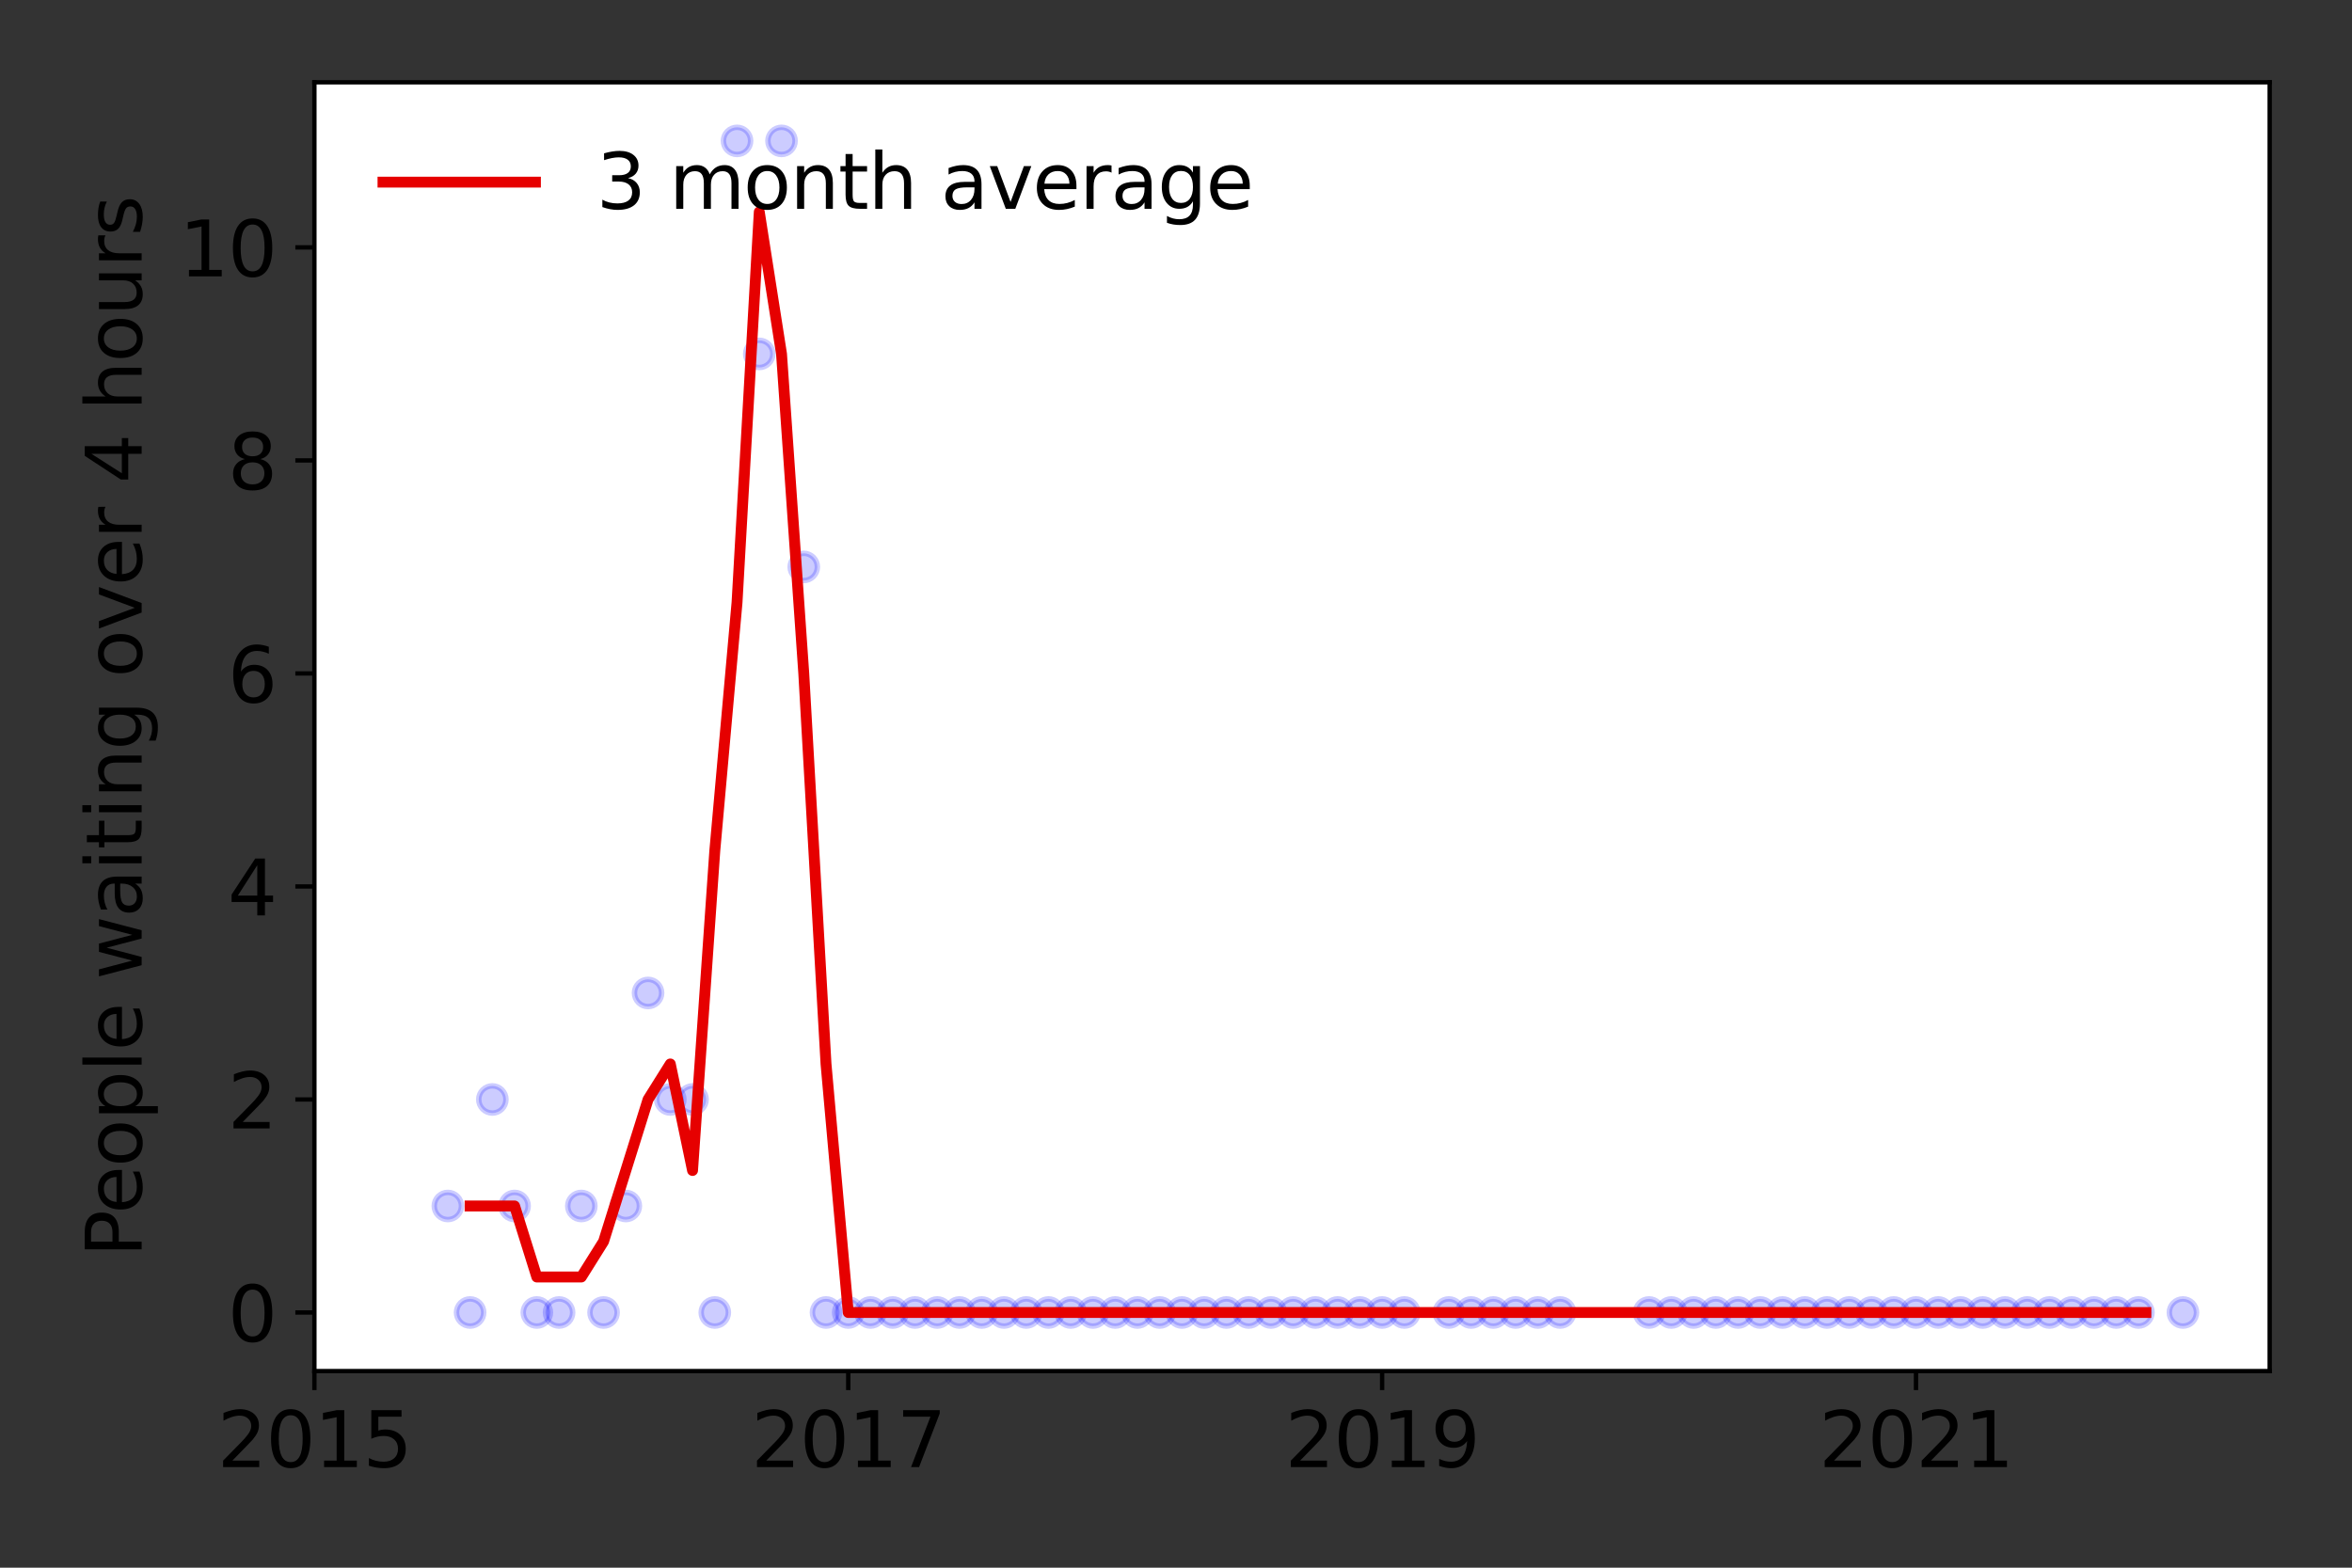 <?xml version="1.0" encoding="utf-8" standalone="no"?>
<!DOCTYPE svg PUBLIC "-//W3C//DTD SVG 1.1//EN"
  "http://www.w3.org/Graphics/SVG/1.1/DTD/svg11.dtd">
<svg height="288pt" version="1.1" viewBox="0 0 432 288" width="432pt" xmlns="http://www.w3.org/2000/svg" xmlns:xlink="http://www.w3.org/1999/xlink">
 <rect x="0" y="0" width="432" height="288" fill="#333333" stroke="none"/>
 <defs>
  <style type="text/css">*{stroke-linecap:butt;stroke-linejoin:round;}</style>
 </defs>
 <g id="figure_1">
  <g id="patch_1">
   <path d="M 0 288 
L 432 288 
L 432 0 
L 0 0 
z
" style="fill:none;"/>
  </g>
  <g id="axes_1">
   <g id="patch_2">
    <path d="M 57.745 251.88 
L 416.88 251.88 
L 416.88 15.12 
L 57.745 15.12 
z
" style="fill:#ffffff;"/>
   </g>
   <g id="matplotlib.axis_1">
    <g id="xtick_1">
     <g id="line2d_1">
      <defs>
       <path d="M 0 0 
L 0 3.5 
" id="m00700a7df0" style="stroke:#000000;stroke-width:0.8;"/>
      </defs>
      <g>
       <use style="stroke:#000000;stroke-width:0.8;" x="57.745" xlink:href="#m00700a7df0" y="251.88"/>
      </g>
     </g>
     <g id="text_1">
      <!-- 2015 -->
      <g transform="translate(39.93 269.518)scale(0.14 -0.14)">
       <defs>
        <path d="M 1228 531 
L 3431 531 
L 3431 0 
L 469 0 
L 469 531 
Q 828 903 1448 1529 
Q 2069 2156 2228 2338 
Q 2531 2678 2651 2914 
Q 2772 3150 2772 3378 
Q 2772 3750 2511 3984 
Q 2250 4219 1831 4219 
Q 1534 4219 1204 4116 
Q 875 4013 500 3803 
L 500 4441 
Q 881 4594 1212 4672 
Q 1544 4750 1819 4750 
Q 2544 4750 2975 4387 
Q 3406 4025 3406 3419 
Q 3406 3131 3298 2873 
Q 3191 2616 2906 2266 
Q 2828 2175 2409 1742 
Q 1991 1309 1228 531 
z
" id="DejaVuSans-32" transform="scale(0.016)"/>
        <path d="M 2034 4250 
Q 1547 4250 1301 3770 
Q 1056 3291 1056 2328 
Q 1056 1369 1301 889 
Q 1547 409 2034 409 
Q 2525 409 2770 889 
Q 3016 1369 3016 2328 
Q 3016 3291 2770 3770 
Q 2525 4250 2034 4250 
z
M 2034 4750 
Q 2819 4750 3233 4129 
Q 3647 3509 3647 2328 
Q 3647 1150 3233 529 
Q 2819 -91 2034 -91 
Q 1250 -91 836 529 
Q 422 1150 422 2328 
Q 422 3509 836 4129 
Q 1250 4750 2034 4750 
z
" id="DejaVuSans-30" transform="scale(0.016)"/>
        <path d="M 794 531 
L 1825 531 
L 1825 4091 
L 703 3866 
L 703 4441 
L 1819 4666 
L 2450 4666 
L 2450 531 
L 3481 531 
L 3481 0 
L 794 0 
L 794 531 
z
" id="DejaVuSans-31" transform="scale(0.016)"/>
        <path d="M 691 4666 
L 3169 4666 
L 3169 4134 
L 1269 4134 
L 1269 2991 
Q 1406 3038 1543 3061 
Q 1681 3084 1819 3084 
Q 2600 3084 3056 2656 
Q 3513 2228 3513 1497 
Q 3513 744 3044 326 
Q 2575 -91 1722 -91 
Q 1428 -91 1123 -41 
Q 819 9 494 109 
L 494 744 
Q 775 591 1075 516 
Q 1375 441 1709 441 
Q 2250 441 2565 725 
Q 2881 1009 2881 1497 
Q 2881 1984 2565 2268 
Q 2250 2553 1709 2553 
Q 1456 2553 1204 2497 
Q 953 2441 691 2322 
L 691 4666 
z
" id="DejaVuSans-35" transform="scale(0.016)"/>
       </defs>
       <use xlink:href="#DejaVuSans-32"/>
       <use x="63.623" xlink:href="#DejaVuSans-30"/>
       <use x="127.246" xlink:href="#DejaVuSans-31"/>
       <use x="190.869" xlink:href="#DejaVuSans-35"/>
      </g>
     </g>
    </g>
    <g id="xtick_2">
     <g id="line2d_2">
      <g>
       <use style="stroke:#000000;stroke-width:0.8;" x="155.802" xlink:href="#m00700a7df0" y="251.88"/>
      </g>
     </g>
     <g id="text_2">
      <!-- 2017 -->
      <g transform="translate(137.987 269.518)scale(0.14 -0.14)">
       <defs>
        <path d="M 525 4666 
L 3525 4666 
L 3525 4397 
L 1831 0 
L 1172 0 
L 2766 4134 
L 525 4134 
L 525 4666 
z
" id="DejaVuSans-37" transform="scale(0.016)"/>
       </defs>
       <use xlink:href="#DejaVuSans-32"/>
       <use x="63.623" xlink:href="#DejaVuSans-30"/>
       <use x="127.246" xlink:href="#DejaVuSans-31"/>
       <use x="190.869" xlink:href="#DejaVuSans-37"/>
      </g>
     </g>
    </g>
    <g id="xtick_3">
     <g id="line2d_3">
      <g>
       <use style="stroke:#000000;stroke-width:0.8;" x="253.86" xlink:href="#m00700a7df0" y="251.88"/>
      </g>
     </g>
     <g id="text_3">
      <!-- 2019 -->
      <g transform="translate(236.045 269.518)scale(0.14 -0.14)">
       <defs>
        <path d="M 703 97 
L 703 672 
Q 941 559 1184 500 
Q 1428 441 1663 441 
Q 2288 441 2617 861 
Q 2947 1281 2994 2138 
Q 2813 1869 2534 1725 
Q 2256 1581 1919 1581 
Q 1219 1581 811 2004 
Q 403 2428 403 3163 
Q 403 3881 828 4315 
Q 1253 4750 1959 4750 
Q 2769 4750 3195 4129 
Q 3622 3509 3622 2328 
Q 3622 1225 3098 567 
Q 2575 -91 1691 -91 
Q 1453 -91 1209 -44 
Q 966 3 703 97 
z
M 1959 2075 
Q 2384 2075 2632 2365 
Q 2881 2656 2881 3163 
Q 2881 3666 2632 3958 
Q 2384 4250 1959 4250 
Q 1534 4250 1286 3958 
Q 1038 3666 1038 3163 
Q 1038 2656 1286 2365 
Q 1534 2075 1959 2075 
z
" id="DejaVuSans-39" transform="scale(0.016)"/>
       </defs>
       <use xlink:href="#DejaVuSans-32"/>
       <use x="63.623" xlink:href="#DejaVuSans-30"/>
       <use x="127.246" xlink:href="#DejaVuSans-31"/>
       <use x="190.869" xlink:href="#DejaVuSans-39"/>
      </g>
     </g>
    </g>
    <g id="xtick_4">
     <g id="line2d_4">
      <g>
       <use style="stroke:#000000;stroke-width:0.8;" x="351.917" xlink:href="#m00700a7df0" y="251.88"/>
      </g>
     </g>
     <g id="text_4">
      <!-- 2021 -->
      <g transform="translate(334.102 269.518)scale(0.14 -0.14)">
       <use xlink:href="#DejaVuSans-32"/>
       <use x="63.623" xlink:href="#DejaVuSans-30"/>
       <use x="127.246" xlink:href="#DejaVuSans-32"/>
       <use x="190.869" xlink:href="#DejaVuSans-31"/>
      </g>
     </g>
    </g>
   </g>
   <g id="matplotlib.axis_2">
    <g id="ytick_1">
     <g id="line2d_5">
      <defs>
       <path d="M 0 0 
L -3.5 0 
" id="m1604bfd6ad" style="stroke:#000000;stroke-width:0.8;"/>
      </defs>
      <g>
       <use style="stroke:#000000;stroke-width:0.8;" x="57.745" xlink:href="#m1604bfd6ad" y="241.118"/>
      </g>
     </g>
     <g id="text_5">
      <!-- 0 -->
      <g transform="translate(41.837 246.437)scale(0.14 -0.14)">
       <use xlink:href="#DejaVuSans-30"/>
      </g>
     </g>
    </g>
    <g id="ytick_2">
     <g id="line2d_6">
      <g>
       <use style="stroke:#000000;stroke-width:0.8;" x="57.745" xlink:href="#m1604bfd6ad" y="201.984"/>
      </g>
     </g>
     <g id="text_6">
      <!-- 2 -->
      <g transform="translate(41.837 207.303)scale(0.14 -0.14)">
       <use xlink:href="#DejaVuSans-32"/>
      </g>
     </g>
    </g>
    <g id="ytick_3">
     <g id="line2d_7">
      <g>
       <use style="stroke:#000000;stroke-width:0.8;" x="57.745" xlink:href="#m1604bfd6ad" y="162.85"/>
      </g>
     </g>
     <g id="text_7">
      <!-- 4 -->
      <g transform="translate(41.837 168.169)scale(0.14 -0.14)">
       <defs>
        <path d="M 2419 4116 
L 825 1625 
L 2419 1625 
L 2419 4116 
z
M 2253 4666 
L 3047 4666 
L 3047 1625 
L 3713 1625 
L 3713 1100 
L 3047 1100 
L 3047 0 
L 2419 0 
L 2419 1100 
L 313 1100 
L 313 1709 
L 2253 4666 
z
" id="DejaVuSans-34" transform="scale(0.016)"/>
       </defs>
       <use xlink:href="#DejaVuSans-34"/>
      </g>
     </g>
    </g>
    <g id="ytick_4">
     <g id="line2d_8">
      <g>
       <use style="stroke:#000000;stroke-width:0.8;" x="57.745" xlink:href="#m1604bfd6ad" y="123.717"/>
      </g>
     </g>
     <g id="text_8">
      <!-- 6 -->
      <g transform="translate(41.837 129.035)scale(0.14 -0.14)">
       <defs>
        <path d="M 2113 2584 
Q 1688 2584 1439 2293 
Q 1191 2003 1191 1497 
Q 1191 994 1439 701 
Q 1688 409 2113 409 
Q 2538 409 2786 701 
Q 3034 994 3034 1497 
Q 3034 2003 2786 2293 
Q 2538 2584 2113 2584 
z
M 3366 4563 
L 3366 3988 
Q 3128 4100 2886 4159 
Q 2644 4219 2406 4219 
Q 1781 4219 1451 3797 
Q 1122 3375 1075 2522 
Q 1259 2794 1537 2939 
Q 1816 3084 2150 3084 
Q 2853 3084 3261 2657 
Q 3669 2231 3669 1497 
Q 3669 778 3244 343 
Q 2819 -91 2113 -91 
Q 1303 -91 875 529 
Q 447 1150 447 2328 
Q 447 3434 972 4092 
Q 1497 4750 2381 4750 
Q 2619 4750 2861 4703 
Q 3103 4656 3366 4563 
z
" id="DejaVuSans-36" transform="scale(0.016)"/>
       </defs>
       <use xlink:href="#DejaVuSans-36"/>
      </g>
     </g>
    </g>
    <g id="ytick_5">
     <g id="line2d_9">
      <g>
       <use style="stroke:#000000;stroke-width:0.8;" x="57.745" xlink:href="#m1604bfd6ad" y="84.583"/>
      </g>
     </g>
     <g id="text_9">
      <!-- 8 -->
      <g transform="translate(41.837 89.902)scale(0.14 -0.14)">
       <defs>
        <path d="M 2034 2216 
Q 1584 2216 1326 1975 
Q 1069 1734 1069 1313 
Q 1069 891 1326 650 
Q 1584 409 2034 409 
Q 2484 409 2743 651 
Q 3003 894 3003 1313 
Q 3003 1734 2745 1975 
Q 2488 2216 2034 2216 
z
M 1403 2484 
Q 997 2584 770 2862 
Q 544 3141 544 3541 
Q 544 4100 942 4425 
Q 1341 4750 2034 4750 
Q 2731 4750 3128 4425 
Q 3525 4100 3525 3541 
Q 3525 3141 3298 2862 
Q 3072 2584 2669 2484 
Q 3125 2378 3379 2068 
Q 3634 1759 3634 1313 
Q 3634 634 3220 271 
Q 2806 -91 2034 -91 
Q 1263 -91 848 271 
Q 434 634 434 1313 
Q 434 1759 690 2068 
Q 947 2378 1403 2484 
z
M 1172 3481 
Q 1172 3119 1398 2916 
Q 1625 2713 2034 2713 
Q 2441 2713 2670 2916 
Q 2900 3119 2900 3481 
Q 2900 3844 2670 4047 
Q 2441 4250 2034 4250 
Q 1625 4250 1398 4047 
Q 1172 3844 1172 3481 
z
" id="DejaVuSans-38" transform="scale(0.016)"/>
       </defs>
       <use xlink:href="#DejaVuSans-38"/>
      </g>
     </g>
    </g>
    <g id="ytick_6">
     <g id="line2d_10">
      <g>
       <use style="stroke:#000000;stroke-width:0.8;" x="57.745" xlink:href="#m1604bfd6ad" y="45.449"/>
      </g>
     </g>
     <g id="text_10">
      <!-- 10 -->
      <g transform="translate(32.93 50.768)scale(0.14 -0.14)">
       <use xlink:href="#DejaVuSans-31"/>
       <use x="63.623" xlink:href="#DejaVuSans-30"/>
      </g>
     </g>
    </g>
    <g id="text_11">
     <!-- People waiting over 4 hours -->
     <g transform="translate(26.018 230.925)rotate(-90)scale(0.14 -0.14)">
      <defs>
       <path d="M 1259 4147 
L 1259 2394 
L 2053 2394 
Q 2494 2394 2734 2622 
Q 2975 2850 2975 3272 
Q 2975 3691 2734 3919 
Q 2494 4147 2053 4147 
L 1259 4147 
z
M 628 4666 
L 2053 4666 
Q 2838 4666 3239 4311 
Q 3641 3956 3641 3272 
Q 3641 2581 3239 2228 
Q 2838 1875 2053 1875 
L 1259 1875 
L 1259 0 
L 628 0 
L 628 4666 
z
" id="DejaVuSans-50" transform="scale(0.016)"/>
       <path d="M 3597 1894 
L 3597 1613 
L 953 1613 
Q 991 1019 1311 708 
Q 1631 397 2203 397 
Q 2534 397 2845 478 
Q 3156 559 3463 722 
L 3463 178 
Q 3153 47 2828 -22 
Q 2503 -91 2169 -91 
Q 1331 -91 842 396 
Q 353 884 353 1716 
Q 353 2575 817 3079 
Q 1281 3584 2069 3584 
Q 2775 3584 3186 3129 
Q 3597 2675 3597 1894 
z
M 3022 2063 
Q 3016 2534 2758 2815 
Q 2500 3097 2075 3097 
Q 1594 3097 1305 2825 
Q 1016 2553 972 2059 
L 3022 2063 
z
" id="DejaVuSans-65" transform="scale(0.016)"/>
       <path d="M 1959 3097 
Q 1497 3097 1228 2736 
Q 959 2375 959 1747 
Q 959 1119 1226 758 
Q 1494 397 1959 397 
Q 2419 397 2687 759 
Q 2956 1122 2956 1747 
Q 2956 2369 2687 2733 
Q 2419 3097 1959 3097 
z
M 1959 3584 
Q 2709 3584 3137 3096 
Q 3566 2609 3566 1747 
Q 3566 888 3137 398 
Q 2709 -91 1959 -91 
Q 1206 -91 779 398 
Q 353 888 353 1747 
Q 353 2609 779 3096 
Q 1206 3584 1959 3584 
z
" id="DejaVuSans-6f" transform="scale(0.016)"/>
       <path d="M 1159 525 
L 1159 -1331 
L 581 -1331 
L 581 3500 
L 1159 3500 
L 1159 2969 
Q 1341 3281 1617 3432 
Q 1894 3584 2278 3584 
Q 2916 3584 3314 3078 
Q 3713 2572 3713 1747 
Q 3713 922 3314 415 
Q 2916 -91 2278 -91 
Q 1894 -91 1617 61 
Q 1341 213 1159 525 
z
M 3116 1747 
Q 3116 2381 2855 2742 
Q 2594 3103 2138 3103 
Q 1681 3103 1420 2742 
Q 1159 2381 1159 1747 
Q 1159 1113 1420 752 
Q 1681 391 2138 391 
Q 2594 391 2855 752 
Q 3116 1113 3116 1747 
z
" id="DejaVuSans-70" transform="scale(0.016)"/>
       <path d="M 603 4863 
L 1178 4863 
L 1178 0 
L 603 0 
L 603 4863 
z
" id="DejaVuSans-6c" transform="scale(0.016)"/>
       <path id="DejaVuSans-20" transform="scale(0.016)"/>
       <path d="M 269 3500 
L 844 3500 
L 1563 769 
L 2278 3500 
L 2956 3500 
L 3675 769 
L 4391 3500 
L 4966 3500 
L 4050 0 
L 3372 0 
L 2619 2869 
L 1863 0 
L 1184 0 
L 269 3500 
z
" id="DejaVuSans-77" transform="scale(0.016)"/>
       <path d="M 2194 1759 
Q 1497 1759 1228 1600 
Q 959 1441 959 1056 
Q 959 750 1161 570 
Q 1363 391 1709 391 
Q 2188 391 2477 730 
Q 2766 1069 2766 1631 
L 2766 1759 
L 2194 1759 
z
M 3341 1997 
L 3341 0 
L 2766 0 
L 2766 531 
Q 2569 213 2275 61 
Q 1981 -91 1556 -91 
Q 1019 -91 701 211 
Q 384 513 384 1019 
Q 384 1609 779 1909 
Q 1175 2209 1959 2209 
L 2766 2209 
L 2766 2266 
Q 2766 2663 2505 2880 
Q 2244 3097 1772 3097 
Q 1472 3097 1187 3025 
Q 903 2953 641 2809 
L 641 3341 
Q 956 3463 1253 3523 
Q 1550 3584 1831 3584 
Q 2591 3584 2966 3190 
Q 3341 2797 3341 1997 
z
" id="DejaVuSans-61" transform="scale(0.016)"/>
       <path d="M 603 3500 
L 1178 3500 
L 1178 0 
L 603 0 
L 603 3500 
z
M 603 4863 
L 1178 4863 
L 1178 4134 
L 603 4134 
L 603 4863 
z
" id="DejaVuSans-69" transform="scale(0.016)"/>
       <path d="M 1172 4494 
L 1172 3500 
L 2356 3500 
L 2356 3053 
L 1172 3053 
L 1172 1153 
Q 1172 725 1289 603 
Q 1406 481 1766 481 
L 2356 481 
L 2356 0 
L 1766 0 
Q 1100 0 847 248 
Q 594 497 594 1153 
L 594 3053 
L 172 3053 
L 172 3500 
L 594 3500 
L 594 4494 
L 1172 4494 
z
" id="DejaVuSans-74" transform="scale(0.016)"/>
       <path d="M 3513 2113 
L 3513 0 
L 2938 0 
L 2938 2094 
Q 2938 2591 2744 2837 
Q 2550 3084 2163 3084 
Q 1697 3084 1428 2787 
Q 1159 2491 1159 1978 
L 1159 0 
L 581 0 
L 581 3500 
L 1159 3500 
L 1159 2956 
Q 1366 3272 1645 3428 
Q 1925 3584 2291 3584 
Q 2894 3584 3203 3211 
Q 3513 2838 3513 2113 
z
" id="DejaVuSans-6e" transform="scale(0.016)"/>
       <path d="M 2906 1791 
Q 2906 2416 2648 2759 
Q 2391 3103 1925 3103 
Q 1463 3103 1205 2759 
Q 947 2416 947 1791 
Q 947 1169 1205 825 
Q 1463 481 1925 481 
Q 2391 481 2648 825 
Q 2906 1169 2906 1791 
z
M 3481 434 
Q 3481 -459 3084 -895 
Q 2688 -1331 1869 -1331 
Q 1566 -1331 1297 -1286 
Q 1028 -1241 775 -1147 
L 775 -588 
Q 1028 -725 1275 -790 
Q 1522 -856 1778 -856 
Q 2344 -856 2625 -561 
Q 2906 -266 2906 331 
L 2906 616 
Q 2728 306 2450 153 
Q 2172 0 1784 0 
Q 1141 0 747 490 
Q 353 981 353 1791 
Q 353 2603 747 3093 
Q 1141 3584 1784 3584 
Q 2172 3584 2450 3431 
Q 2728 3278 2906 2969 
L 2906 3500 
L 3481 3500 
L 3481 434 
z
" id="DejaVuSans-67" transform="scale(0.016)"/>
       <path d="M 191 3500 
L 800 3500 
L 1894 563 
L 2988 3500 
L 3597 3500 
L 2284 0 
L 1503 0 
L 191 3500 
z
" id="DejaVuSans-76" transform="scale(0.016)"/>
       <path d="M 2631 2963 
Q 2534 3019 2420 3045 
Q 2306 3072 2169 3072 
Q 1681 3072 1420 2755 
Q 1159 2438 1159 1844 
L 1159 0 
L 581 0 
L 581 3500 
L 1159 3500 
L 1159 2956 
Q 1341 3275 1631 3429 
Q 1922 3584 2338 3584 
Q 2397 3584 2469 3576 
Q 2541 3569 2628 3553 
L 2631 2963 
z
" id="DejaVuSans-72" transform="scale(0.016)"/>
       <path d="M 3513 2113 
L 3513 0 
L 2938 0 
L 2938 2094 
Q 2938 2591 2744 2837 
Q 2550 3084 2163 3084 
Q 1697 3084 1428 2787 
Q 1159 2491 1159 1978 
L 1159 0 
L 581 0 
L 581 4863 
L 1159 4863 
L 1159 2956 
Q 1366 3272 1645 3428 
Q 1925 3584 2291 3584 
Q 2894 3584 3203 3211 
Q 3513 2838 3513 2113 
z
" id="DejaVuSans-68" transform="scale(0.016)"/>
       <path d="M 544 1381 
L 544 3500 
L 1119 3500 
L 1119 1403 
Q 1119 906 1312 657 
Q 1506 409 1894 409 
Q 2359 409 2629 706 
Q 2900 1003 2900 1516 
L 2900 3500 
L 3475 3500 
L 3475 0 
L 2900 0 
L 2900 538 
Q 2691 219 2414 64 
Q 2138 -91 1772 -91 
Q 1169 -91 856 284 
Q 544 659 544 1381 
z
M 1991 3584 
L 1991 3584 
z
" id="DejaVuSans-75" transform="scale(0.016)"/>
       <path d="M 2834 3397 
L 2834 2853 
Q 2591 2978 2328 3040 
Q 2066 3103 1784 3103 
Q 1356 3103 1142 2972 
Q 928 2841 928 2578 
Q 928 2378 1081 2264 
Q 1234 2150 1697 2047 
L 1894 2003 
Q 2506 1872 2764 1633 
Q 3022 1394 3022 966 
Q 3022 478 2636 193 
Q 2250 -91 1575 -91 
Q 1294 -91 989 -36 
Q 684 19 347 128 
L 347 722 
Q 666 556 975 473 
Q 1284 391 1588 391 
Q 1994 391 2212 530 
Q 2431 669 2431 922 
Q 2431 1156 2273 1281 
Q 2116 1406 1581 1522 
L 1381 1569 
Q 847 1681 609 1914 
Q 372 2147 372 2553 
Q 372 3047 722 3315 
Q 1072 3584 1716 3584 
Q 2034 3584 2315 3537 
Q 2597 3491 2834 3397 
z
" id="DejaVuSans-73" transform="scale(0.016)"/>
      </defs>
      <use xlink:href="#DejaVuSans-50"/>
      <use x="56.678" xlink:href="#DejaVuSans-65"/>
      <use x="118.201" xlink:href="#DejaVuSans-6f"/>
      <use x="179.383" xlink:href="#DejaVuSans-70"/>
      <use x="242.859" xlink:href="#DejaVuSans-6c"/>
      <use x="270.643" xlink:href="#DejaVuSans-65"/>
      <use x="332.166" xlink:href="#DejaVuSans-20"/>
      <use x="363.953" xlink:href="#DejaVuSans-77"/>
      <use x="445.74" xlink:href="#DejaVuSans-61"/>
      <use x="507.02" xlink:href="#DejaVuSans-69"/>
      <use x="534.803" xlink:href="#DejaVuSans-74"/>
      <use x="574.012" xlink:href="#DejaVuSans-69"/>
      <use x="601.795" xlink:href="#DejaVuSans-6e"/>
      <use x="665.174" xlink:href="#DejaVuSans-67"/>
      <use x="728.65" xlink:href="#DejaVuSans-20"/>
      <use x="760.438" xlink:href="#DejaVuSans-6f"/>
      <use x="821.619" xlink:href="#DejaVuSans-76"/>
      <use x="880.799" xlink:href="#DejaVuSans-65"/>
      <use x="942.322" xlink:href="#DejaVuSans-72"/>
      <use x="983.436" xlink:href="#DejaVuSans-20"/>
      <use x="1015.223" xlink:href="#DejaVuSans-34"/>
      <use x="1078.846" xlink:href="#DejaVuSans-20"/>
      <use x="1110.633" xlink:href="#DejaVuSans-68"/>
      <use x="1174.012" xlink:href="#DejaVuSans-6f"/>
      <use x="1235.193" xlink:href="#DejaVuSans-75"/>
      <use x="1298.572" xlink:href="#DejaVuSans-72"/>
      <use x="1339.686" xlink:href="#DejaVuSans-73"/>
     </g>
    </g>
   </g>
   <g id="line2d_11">
    <defs>
     <path d="M 0 2.5 
C 0.663 2.5 1.299 2.237 1.768 1.768 
C 2.237 1.299 2.5 0.663 2.5 0 
C 2.5 -0.663 2.237 -1.299 1.768 -1.768 
C 1.299 -2.237 0.663 -2.5 0 -2.5 
C -0.663 -2.5 -1.299 -2.237 -1.768 -1.768 
C -2.237 -1.299 -2.5 -0.663 -2.5 0 
C -2.5 0.663 -2.237 1.299 -1.768 1.768 
C -1.299 2.237 -0.663 2.5 0 2.5 
z
" id="maf0ceffd75" style="stroke:#0000ff;stroke-opacity:0.2;"/>
    </defs>
    <g clip-path="url(#p1c2f30dfb2)">
     <use style="fill:#0000ff;fill-opacity:0.2;stroke:#0000ff;stroke-opacity:0.2;" x="400.946" xlink:href="#maf0ceffd75" y="241.118"/>
     <use style="fill:#0000ff;fill-opacity:0.2;stroke:#0000ff;stroke-opacity:0.2;" x="392.774" xlink:href="#maf0ceffd75" y="241.118"/>
     <use style="fill:#0000ff;fill-opacity:0.2;stroke:#0000ff;stroke-opacity:0.2;" x="388.689" xlink:href="#maf0ceffd75" y="241.118"/>
     <use style="fill:#0000ff;fill-opacity:0.2;stroke:#0000ff;stroke-opacity:0.2;" x="384.603" xlink:href="#maf0ceffd75" y="241.118"/>
     <use style="fill:#0000ff;fill-opacity:0.2;stroke:#0000ff;stroke-opacity:0.2;" x="380.517" xlink:href="#maf0ceffd75" y="241.118"/>
     <use style="fill:#0000ff;fill-opacity:0.2;stroke:#0000ff;stroke-opacity:0.2;" x="376.431" xlink:href="#maf0ceffd75" y="241.118"/>
     <use style="fill:#0000ff;fill-opacity:0.2;stroke:#0000ff;stroke-opacity:0.2;" x="372.346" xlink:href="#maf0ceffd75" y="241.118"/>
     <use style="fill:#0000ff;fill-opacity:0.2;stroke:#0000ff;stroke-opacity:0.2;" x="368.26" xlink:href="#maf0ceffd75" y="241.118"/>
     <use style="fill:#0000ff;fill-opacity:0.2;stroke:#0000ff;stroke-opacity:0.2;" x="364.174" xlink:href="#maf0ceffd75" y="241.118"/>
     <use style="fill:#0000ff;fill-opacity:0.2;stroke:#0000ff;stroke-opacity:0.2;" x="360.088" xlink:href="#maf0ceffd75" y="241.118"/>
     <use style="fill:#0000ff;fill-opacity:0.2;stroke:#0000ff;stroke-opacity:0.2;" x="356.003" xlink:href="#maf0ceffd75" y="241.118"/>
     <use style="fill:#0000ff;fill-opacity:0.2;stroke:#0000ff;stroke-opacity:0.2;" x="351.917" xlink:href="#maf0ceffd75" y="241.118"/>
     <use style="fill:#0000ff;fill-opacity:0.2;stroke:#0000ff;stroke-opacity:0.2;" x="347.831" xlink:href="#maf0ceffd75" y="241.118"/>
     <use style="fill:#0000ff;fill-opacity:0.2;stroke:#0000ff;stroke-opacity:0.2;" x="343.746" xlink:href="#maf0ceffd75" y="241.118"/>
     <use style="fill:#0000ff;fill-opacity:0.2;stroke:#0000ff;stroke-opacity:0.2;" x="339.66" xlink:href="#maf0ceffd75" y="241.118"/>
     <use style="fill:#0000ff;fill-opacity:0.2;stroke:#0000ff;stroke-opacity:0.2;" x="335.574" xlink:href="#maf0ceffd75" y="241.118"/>
     <use style="fill:#0000ff;fill-opacity:0.2;stroke:#0000ff;stroke-opacity:0.2;" x="331.488" xlink:href="#maf0ceffd75" y="241.118"/>
     <use style="fill:#0000ff;fill-opacity:0.2;stroke:#0000ff;stroke-opacity:0.2;" x="327.403" xlink:href="#maf0ceffd75" y="241.118"/>
     <use style="fill:#0000ff;fill-opacity:0.2;stroke:#0000ff;stroke-opacity:0.2;" x="323.317" xlink:href="#maf0ceffd75" y="241.118"/>
     <use style="fill:#0000ff;fill-opacity:0.2;stroke:#0000ff;stroke-opacity:0.2;" x="319.231" xlink:href="#maf0ceffd75" y="241.118"/>
     <use style="fill:#0000ff;fill-opacity:0.2;stroke:#0000ff;stroke-opacity:0.2;" x="315.146" xlink:href="#maf0ceffd75" y="241.118"/>
     <use style="fill:#0000ff;fill-opacity:0.2;stroke:#0000ff;stroke-opacity:0.2;" x="311.06" xlink:href="#maf0ceffd75" y="241.118"/>
     <use style="fill:#0000ff;fill-opacity:0.2;stroke:#0000ff;stroke-opacity:0.2;" x="306.974" xlink:href="#maf0ceffd75" y="241.118"/>
     <use style="fill:#0000ff;fill-opacity:0.2;stroke:#0000ff;stroke-opacity:0.2;" x="302.888" xlink:href="#maf0ceffd75" y="241.118"/>
     <use style="fill:#0000ff;fill-opacity:0.2;stroke:#0000ff;stroke-opacity:0.2;" x="286.545" xlink:href="#maf0ceffd75" y="241.118"/>
     <use style="fill:#0000ff;fill-opacity:0.2;stroke:#0000ff;stroke-opacity:0.2;" x="282.46" xlink:href="#maf0ceffd75" y="241.118"/>
     <use style="fill:#0000ff;fill-opacity:0.2;stroke:#0000ff;stroke-opacity:0.2;" x="278.374" xlink:href="#maf0ceffd75" y="241.118"/>
     <use style="fill:#0000ff;fill-opacity:0.2;stroke:#0000ff;stroke-opacity:0.2;" x="274.288" xlink:href="#maf0ceffd75" y="241.118"/>
     <use style="fill:#0000ff;fill-opacity:0.2;stroke:#0000ff;stroke-opacity:0.2;" x="270.203" xlink:href="#maf0ceffd75" y="241.118"/>
     <use style="fill:#0000ff;fill-opacity:0.2;stroke:#0000ff;stroke-opacity:0.2;" x="266.117" xlink:href="#maf0ceffd75" y="241.118"/>
     <use style="fill:#0000ff;fill-opacity:0.2;stroke:#0000ff;stroke-opacity:0.2;" x="257.945" xlink:href="#maf0ceffd75" y="241.118"/>
     <use style="fill:#0000ff;fill-opacity:0.2;stroke:#0000ff;stroke-opacity:0.2;" x="253.86" xlink:href="#maf0ceffd75" y="241.118"/>
     <use style="fill:#0000ff;fill-opacity:0.2;stroke:#0000ff;stroke-opacity:0.2;" x="249.774" xlink:href="#maf0ceffd75" y="241.118"/>
     <use style="fill:#0000ff;fill-opacity:0.2;stroke:#0000ff;stroke-opacity:0.2;" x="245.688" xlink:href="#maf0ceffd75" y="241.118"/>
     <use style="fill:#0000ff;fill-opacity:0.2;stroke:#0000ff;stroke-opacity:0.2;" x="241.603" xlink:href="#maf0ceffd75" y="241.118"/>
     <use style="fill:#0000ff;fill-opacity:0.2;stroke:#0000ff;stroke-opacity:0.2;" x="237.517" xlink:href="#maf0ceffd75" y="241.118"/>
     <use style="fill:#0000ff;fill-opacity:0.2;stroke:#0000ff;stroke-opacity:0.2;" x="233.431" xlink:href="#maf0ceffd75" y="241.118"/>
     <use style="fill:#0000ff;fill-opacity:0.2;stroke:#0000ff;stroke-opacity:0.2;" x="229.345" xlink:href="#maf0ceffd75" y="241.118"/>
     <use style="fill:#0000ff;fill-opacity:0.2;stroke:#0000ff;stroke-opacity:0.2;" x="225.26" xlink:href="#maf0ceffd75" y="241.118"/>
     <use style="fill:#0000ff;fill-opacity:0.2;stroke:#0000ff;stroke-opacity:0.2;" x="221.174" xlink:href="#maf0ceffd75" y="241.118"/>
     <use style="fill:#0000ff;fill-opacity:0.2;stroke:#0000ff;stroke-opacity:0.2;" x="217.088" xlink:href="#maf0ceffd75" y="241.118"/>
     <use style="fill:#0000ff;fill-opacity:0.2;stroke:#0000ff;stroke-opacity:0.2;" x="213.002" xlink:href="#maf0ceffd75" y="241.118"/>
     <use style="fill:#0000ff;fill-opacity:0.2;stroke:#0000ff;stroke-opacity:0.2;" x="208.917" xlink:href="#maf0ceffd75" y="241.118"/>
     <use style="fill:#0000ff;fill-opacity:0.2;stroke:#0000ff;stroke-opacity:0.2;" x="204.831" xlink:href="#maf0ceffd75" y="241.118"/>
     <use style="fill:#0000ff;fill-opacity:0.2;stroke:#0000ff;stroke-opacity:0.2;" x="200.745" xlink:href="#maf0ceffd75" y="241.118"/>
     <use style="fill:#0000ff;fill-opacity:0.2;stroke:#0000ff;stroke-opacity:0.2;" x="196.66" xlink:href="#maf0ceffd75" y="241.118"/>
     <use style="fill:#0000ff;fill-opacity:0.2;stroke:#0000ff;stroke-opacity:0.2;" x="192.574" xlink:href="#maf0ceffd75" y="241.118"/>
     <use style="fill:#0000ff;fill-opacity:0.2;stroke:#0000ff;stroke-opacity:0.2;" x="188.488" xlink:href="#maf0ceffd75" y="241.118"/>
     <use style="fill:#0000ff;fill-opacity:0.2;stroke:#0000ff;stroke-opacity:0.2;" x="184.402" xlink:href="#maf0ceffd75" y="241.118"/>
     <use style="fill:#0000ff;fill-opacity:0.2;stroke:#0000ff;stroke-opacity:0.2;" x="180.317" xlink:href="#maf0ceffd75" y="241.118"/>
     <use style="fill:#0000ff;fill-opacity:0.2;stroke:#0000ff;stroke-opacity:0.2;" x="176.231" xlink:href="#maf0ceffd75" y="241.118"/>
     <use style="fill:#0000ff;fill-opacity:0.2;stroke:#0000ff;stroke-opacity:0.2;" x="172.145" xlink:href="#maf0ceffd75" y="241.118"/>
     <use style="fill:#0000ff;fill-opacity:0.2;stroke:#0000ff;stroke-opacity:0.2;" x="168.06" xlink:href="#maf0ceffd75" y="241.118"/>
     <use style="fill:#0000ff;fill-opacity:0.2;stroke:#0000ff;stroke-opacity:0.2;" x="163.974" xlink:href="#maf0ceffd75" y="241.118"/>
     <use style="fill:#0000ff;fill-opacity:0.2;stroke:#0000ff;stroke-opacity:0.2;" x="159.888" xlink:href="#maf0ceffd75" y="241.118"/>
     <use style="fill:#0000ff;fill-opacity:0.2;stroke:#0000ff;stroke-opacity:0.2;" x="155.802" xlink:href="#maf0ceffd75" y="241.118"/>
     <use style="fill:#0000ff;fill-opacity:0.2;stroke:#0000ff;stroke-opacity:0.2;" x="151.717" xlink:href="#maf0ceffd75" y="241.118"/>
     <use style="fill:#0000ff;fill-opacity:0.2;stroke:#0000ff;stroke-opacity:0.2;" x="147.631" xlink:href="#maf0ceffd75" y="104.15"/>
     <use style="fill:#0000ff;fill-opacity:0.2;stroke:#0000ff;stroke-opacity:0.2;" x="143.545" xlink:href="#maf0ceffd75" y="25.882"/>
     <use style="fill:#0000ff;fill-opacity:0.2;stroke:#0000ff;stroke-opacity:0.2;" x="139.459" xlink:href="#maf0ceffd75" y="65.016"/>
     <use style="fill:#0000ff;fill-opacity:0.2;stroke:#0000ff;stroke-opacity:0.2;" x="135.374" xlink:href="#maf0ceffd75" y="25.882"/>
     <use style="fill:#0000ff;fill-opacity:0.2;stroke:#0000ff;stroke-opacity:0.2;" x="131.288" xlink:href="#maf0ceffd75" y="241.118"/>
     <use style="fill:#0000ff;fill-opacity:0.2;stroke:#0000ff;stroke-opacity:0.2;" x="127.202" xlink:href="#maf0ceffd75" y="201.984"/>
     <use style="fill:#0000ff;fill-opacity:0.2;stroke:#0000ff;stroke-opacity:0.2;" x="123.117" xlink:href="#maf0ceffd75" y="201.984"/>
     <use style="fill:#0000ff;fill-opacity:0.2;stroke:#0000ff;stroke-opacity:0.2;" x="119.031" xlink:href="#maf0ceffd75" y="182.417"/>
     <use style="fill:#0000ff;fill-opacity:0.2;stroke:#0000ff;stroke-opacity:0.2;" x="114.945" xlink:href="#maf0ceffd75" y="221.551"/>
     <use style="fill:#0000ff;fill-opacity:0.2;stroke:#0000ff;stroke-opacity:0.2;" x="110.859" xlink:href="#maf0ceffd75" y="241.118"/>
     <use style="fill:#0000ff;fill-opacity:0.2;stroke:#0000ff;stroke-opacity:0.2;" x="106.774" xlink:href="#maf0ceffd75" y="221.551"/>
     <use style="fill:#0000ff;fill-opacity:0.2;stroke:#0000ff;stroke-opacity:0.2;" x="102.688" xlink:href="#maf0ceffd75" y="241.118"/>
     <use style="fill:#0000ff;fill-opacity:0.2;stroke:#0000ff;stroke-opacity:0.2;" x="98.602" xlink:href="#maf0ceffd75" y="241.118"/>
     <use style="fill:#0000ff;fill-opacity:0.2;stroke:#0000ff;stroke-opacity:0.2;" x="94.517" xlink:href="#maf0ceffd75" y="221.551"/>
     <use style="fill:#0000ff;fill-opacity:0.2;stroke:#0000ff;stroke-opacity:0.2;" x="90.431" xlink:href="#maf0ceffd75" y="201.984"/>
     <use style="fill:#0000ff;fill-opacity:0.2;stroke:#0000ff;stroke-opacity:0.2;" x="86.345" xlink:href="#maf0ceffd75" y="241.118"/>
     <use style="fill:#0000ff;fill-opacity:0.2;stroke:#0000ff;stroke-opacity:0.2;" x="82.259" xlink:href="#maf0ceffd75" y="221.551"/>
    </g>
   </g>
   <g id="line2d_12">
    <path clip-path="url(#p1c2f30dfb2)" d="M 394.136 241.118 
L 388.689 241.118 
L 384.603 241.118 
L 380.517 241.118 
L 376.431 241.118 
L 372.346 241.118 
L 368.26 241.118 
L 364.174 241.118 
L 360.088 241.118 
L 356.003 241.118 
L 351.917 241.118 
L 347.831 241.118 
L 343.746 241.118 
L 339.66 241.118 
L 335.574 241.118 
L 331.488 241.118 
L 327.403 241.118 
L 323.317 241.118 
L 319.231 241.118 
L 315.146 241.118 
L 311.06 241.118 
L 306.974 241.118 
L 298.803 241.118 
L 290.631 241.118 
L 282.46 241.118 
L 278.374 241.118 
L 274.288 241.118 
L 270.203 241.118 
L 264.755 241.118 
L 259.307 241.118 
L 253.86 241.118 
L 249.774 241.118 
L 245.688 241.118 
L 241.603 241.118 
L 237.517 241.118 
L 233.431 241.118 
L 229.345 241.118 
L 225.26 241.118 
L 221.174 241.118 
L 217.088 241.118 
L 213.002 241.118 
L 208.917 241.118 
L 204.831 241.118 
L 200.745 241.118 
L 196.66 241.118 
L 192.574 241.118 
L 188.488 241.118 
L 184.402 241.118 
L 180.317 241.118 
L 176.231 241.118 
L 172.145 241.118 
L 168.06 241.118 
L 163.974 241.118 
L 159.888 241.118 
L 155.802 241.118 
L 151.717 195.462 
L 147.631 123.717 
L 143.545 65.016 
L 139.459 38.926 
L 135.374 110.672 
L 131.288 156.328 
L 127.202 215.029 
L 123.117 195.462 
L 119.031 201.984 
L 114.945 215.029 
L 110.859 228.074 
L 106.774 234.596 
L 102.688 234.596 
L 98.602 234.596 
L 94.517 221.551 
L 90.431 221.551 
L 86.345 221.551 
" style="fill:none;stroke:#e60000;stroke-linecap:square;stroke-width:2;"/>
   </g>
   <g id="patch_3">
    <path d="M 57.745 251.88 
L 57.745 15.12 
" style="fill:none;stroke:#000000;stroke-linecap:square;stroke-linejoin:miter;stroke-width:0.8;"/>
   </g>
   <g id="patch_4">
    <path d="M 416.88 251.88 
L 416.88 15.12 
" style="fill:none;stroke:#000000;stroke-linecap:square;stroke-linejoin:miter;stroke-width:0.8;"/>
   </g>
   <g id="patch_5">
    <path d="M 57.745 251.88 
L 416.88 251.88 
" style="fill:none;stroke:#000000;stroke-linecap:square;stroke-linejoin:miter;stroke-width:0.8;"/>
   </g>
   <g id="patch_6">
    <path d="M 57.745 15.12 
L 416.88 15.12 
" style="fill:none;stroke:#000000;stroke-linecap:square;stroke-linejoin:miter;stroke-width:0.8;"/>
   </g>
   <g id="legend_1">
    <g id="line2d_13">
     <path d="M 70.345 33.458 
L 98.345 33.458 
" style="fill:none;stroke:#e60000;stroke-linecap:square;stroke-width:2;"/>
    </g>
    <g id="line2d_14"/>
    <g id="text_12">
     <!-- 3 month average -->
     <g transform="translate(109.545 38.358)scale(0.14 -0.14)">
      <defs>
       <path d="M 2597 2516 
Q 3050 2419 3304 2112 
Q 3559 1806 3559 1356 
Q 3559 666 3084 287 
Q 2609 -91 1734 -91 
Q 1441 -91 1130 -33 
Q 819 25 488 141 
L 488 750 
Q 750 597 1062 519 
Q 1375 441 1716 441 
Q 2309 441 2620 675 
Q 2931 909 2931 1356 
Q 2931 1769 2642 2001 
Q 2353 2234 1838 2234 
L 1294 2234 
L 1294 2753 
L 1863 2753 
Q 2328 2753 2575 2939 
Q 2822 3125 2822 3475 
Q 2822 3834 2567 4026 
Q 2313 4219 1838 4219 
Q 1578 4219 1281 4162 
Q 984 4106 628 3988 
L 628 4550 
Q 988 4650 1302 4700 
Q 1616 4750 1894 4750 
Q 2613 4750 3031 4423 
Q 3450 4097 3450 3541 
Q 3450 3153 3228 2886 
Q 3006 2619 2597 2516 
z
" id="DejaVuSans-33" transform="scale(0.016)"/>
       <path d="M 3328 2828 
Q 3544 3216 3844 3400 
Q 4144 3584 4550 3584 
Q 5097 3584 5394 3201 
Q 5691 2819 5691 2113 
L 5691 0 
L 5113 0 
L 5113 2094 
Q 5113 2597 4934 2840 
Q 4756 3084 4391 3084 
Q 3944 3084 3684 2787 
Q 3425 2491 3425 1978 
L 3425 0 
L 2847 0 
L 2847 2094 
Q 2847 2600 2669 2842 
Q 2491 3084 2119 3084 
Q 1678 3084 1418 2786 
Q 1159 2488 1159 1978 
L 1159 0 
L 581 0 
L 581 3500 
L 1159 3500 
L 1159 2956 
Q 1356 3278 1631 3431 
Q 1906 3584 2284 3584 
Q 2666 3584 2933 3390 
Q 3200 3197 3328 2828 
z
" id="DejaVuSans-6d" transform="scale(0.016)"/>
      </defs>
      <use xlink:href="#DejaVuSans-33"/>
      <use x="63.623" xlink:href="#DejaVuSans-20"/>
      <use x="95.41" xlink:href="#DejaVuSans-6d"/>
      <use x="192.822" xlink:href="#DejaVuSans-6f"/>
      <use x="254.004" xlink:href="#DejaVuSans-6e"/>
      <use x="317.383" xlink:href="#DejaVuSans-74"/>
      <use x="356.592" xlink:href="#DejaVuSans-68"/>
      <use x="419.971" xlink:href="#DejaVuSans-20"/>
      <use x="451.758" xlink:href="#DejaVuSans-61"/>
      <use x="513.037" xlink:href="#DejaVuSans-76"/>
      <use x="572.217" xlink:href="#DejaVuSans-65"/>
      <use x="633.74" xlink:href="#DejaVuSans-72"/>
      <use x="674.854" xlink:href="#DejaVuSans-61"/>
      <use x="736.133" xlink:href="#DejaVuSans-67"/>
      <use x="799.609" xlink:href="#DejaVuSans-65"/>
     </g>
    </g>
   </g>
  </g>
 </g>
 <defs>
  <clipPath id="p1c2f30dfb2">
   <rect height="236.76" width="359.135" x="57.745" y="15.12"/>
  </clipPath>
 </defs>
</svg>
